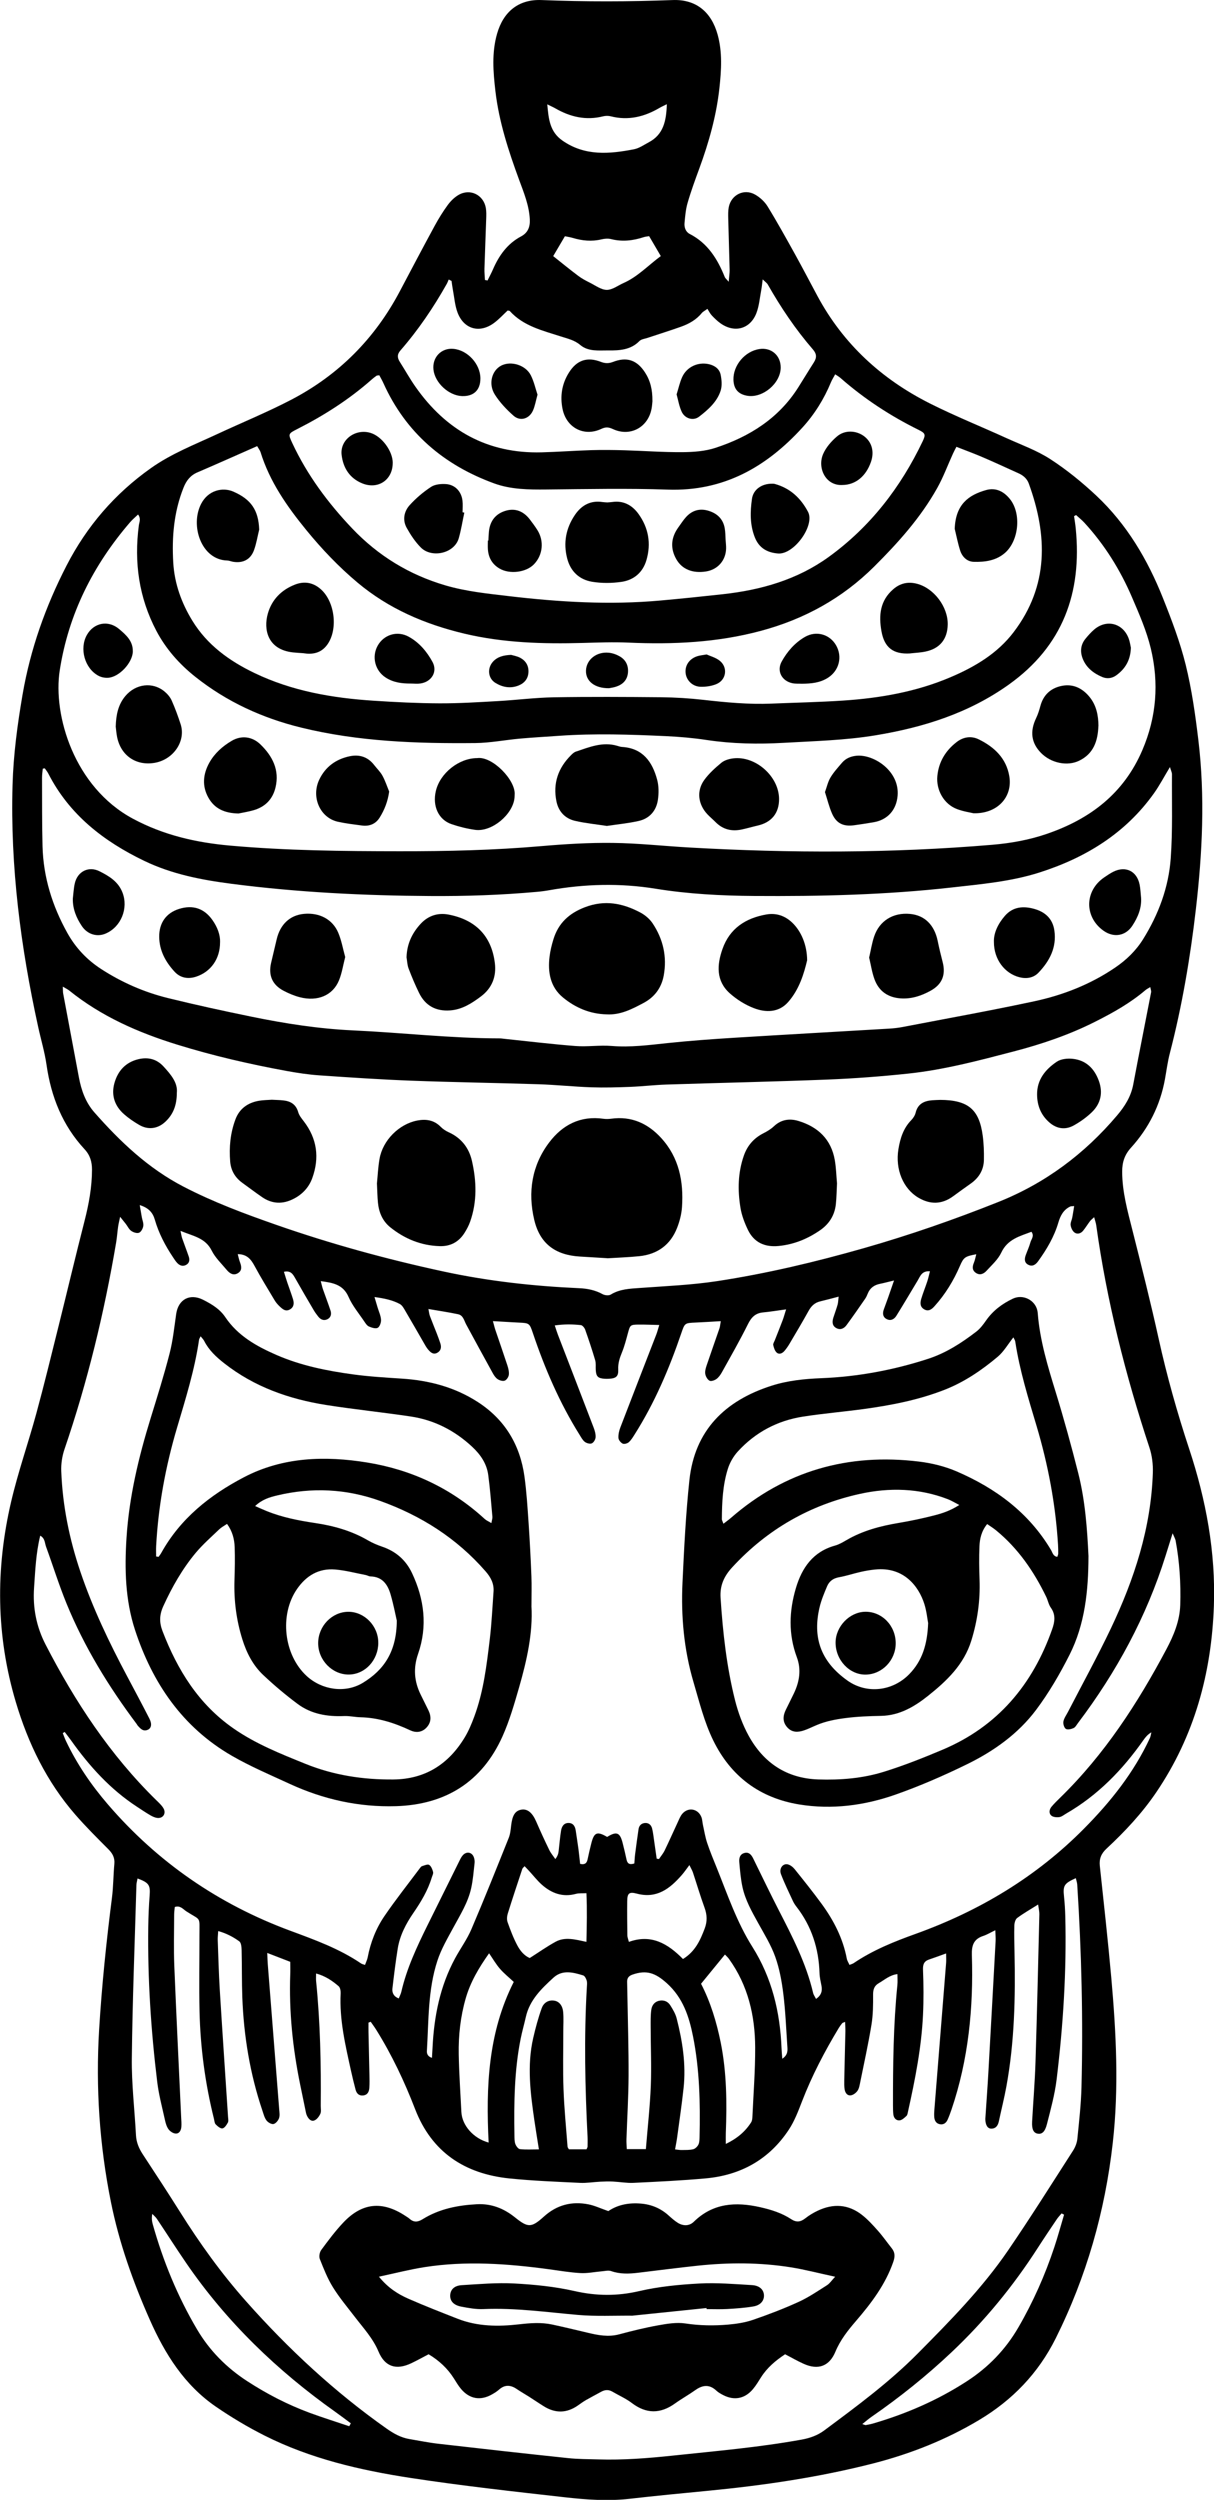 <?xml version="1.0" encoding="UTF-8"?>
<svg id="Layer_1" data-name="Layer 1" xmlns="http://www.w3.org/2000/svg" viewBox="0 0 408.42 840.98">
  <path d="M164.04,94.32c.61-1.25,1.28-2.47,1.83-3.75,2.02-4.65,4.84-8.6,9.43-11.04,2.33-1.24,3.07-3.22,2.94-5.75-.24-4.7-2.01-8.98-3.6-13.29-3.56-9.71-6.77-19.5-7.97-29.83-.75-6.45-1.27-12.91.55-19.29,2.11-7.43,7.24-11.66,14.96-11.35,14.72.59,29.41.56,44.12,0,7.87-.3,13.01,4,15.12,11.6,1.65,5.95,1.26,11.98.61,17.99-1.01,9.33-3.55,18.3-6.77,27.09-1.4,3.81-2.8,7.63-3.93,11.53-.64,2.18-.83,4.52-1.04,6.8-.13,1.48.38,2.97,1.76,3.68,6.06,3.12,9.35,8.44,11.78,14.49.14.36.5.62,1.32,1.59.15-1.8.34-2.92.32-4.03-.13-5.71-.34-11.41-.47-17.12-.03-1.31-.07-2.66.17-3.93.81-4.18,5.12-6.35,8.83-4.27,1.65.93,3.24,2.38,4.23,3.99,3.27,5.32,6.29,10.8,9.33,16.27,2.55,4.61,4.98,9.29,7.47,13.92,8.67,16.1,21.54,27.9,37.73,36.06,8.42,4.24,17.2,7.77,25.79,11.68,4.99,2.27,10.26,4.15,14.82,7.11,5.49,3.56,10.66,7.77,15.44,12.25,10.27,9.63,17.29,21.54,22.45,34.51,2.92,7.33,5.75,14.77,7.64,22.41,2.04,8.29,3.24,16.82,4.26,25.31,2.28,18.96,1.36,37.92-.83,56.85-1.89,16.38-4.64,32.6-8.78,48.57-.74,2.86-1.11,5.82-1.64,8.73-1.6,8.76-5.46,16.43-11.42,23-2.14,2.36-2.97,4.87-2.96,8.04,0,6.8,1.81,13.22,3.45,19.72,3.06,12.13,6.13,24.26,8.82,36.48,2.77,12.56,6.25,24.91,10.28,37.11,5.66,17.13,8.93,34.69,8.3,52.76-.78,22.6-6.54,43.78-19.37,62.71-4.76,7.03-10.54,13.2-16.74,18.97-1.79,1.66-2.51,3.39-2.26,5.8,1.34,12.55,2.74,25.1,3.86,37.67,1.64,18.5,2.59,37,.49,55.56-2.6,23.04-8.84,44.95-19.19,65.71-5.86,11.75-14.54,20.76-25.76,27.47-11.11,6.64-23,11.36-35.52,14.58-18.35,4.71-37.02,7.43-55.84,9.25-8.74.84-17.49,1.68-26.22,2.68-7.27.83-14.52.31-21.7-.5-17.35-1.95-34.72-3.87-51.97-6.51-16.96-2.59-33.69-6.47-49.16-14.26-5.66-2.85-11.16-6.14-16.39-9.73-10.57-7.26-17.13-17.73-22.22-29.24-5.66-12.78-10.32-25.89-13.08-39.62-3.85-19.16-5.14-38.49-3.96-57.99.9-14.8,2.42-29.54,4.3-44.24.49-3.8.47-7.67.82-11.49.19-2.06-.59-3.51-2.01-4.93-3.79-3.81-7.61-7.6-11.13-11.65-9.6-11.04-15.84-23.89-20-37.83-6.66-22.32-6.85-44.84-1.6-67.38,2.34-10.03,5.78-19.79,8.49-29.74,2.65-9.74,5.03-19.55,7.47-29.34,2.94-11.82,5.74-23.67,8.76-35.47,1.45-5.67,2.49-11.34,2.5-17.21,0-2.66-.63-4.85-2.5-6.87-7.42-8-11.25-17.63-12.79-28.35-.62-4.33-1.9-8.56-2.83-12.85-5.87-26.79-9.39-53.85-8.61-81.34.29-10.21,1.64-20.32,3.37-30.41,2.63-15.29,7.74-29.69,14.81-43.42,6.79-13.19,16.18-24.13,28.37-32.76,6.9-4.89,14.64-7.88,22.18-11.39,8.35-3.89,16.91-7.39,25.07-11.64,15.91-8.3,28.07-20.52,36.47-36.43,3.89-7.37,7.78-14.75,11.76-22.08,1.31-2.41,2.76-4.75,4.37-6.96.95-1.3,2.18-2.53,3.55-3.35,3.9-2.35,8.5-.15,9.28,4.34.2,1.18.16,2.41.12,3.61-.18,5.6-.42,11.19-.59,16.79-.04,1.27.11,2.54.17,3.82l.93.18ZM122.81,660.99c.33-.92.72-1.68.88-2.49.96-5.03,2.8-9.76,5.66-13.94,3.77-5.52,7.93-10.76,11.93-16.12.19-.26.44-.58.72-.66.8-.23,1.87-.74,2.38-.42.68.44,1.1,1.51,1.32,2.38.14.56-.26,1.26-.45,1.88-1.31,4.37-3.64,8.21-6.19,11.93-2.51,3.66-4.54,7.55-5.25,11.96-.71,4.44-1.26,8.91-1.78,13.37-.18,1.5.4,2.75,2.12,3.42.32-.82.69-1.49.86-2.21,1.81-7.87,5.21-15.12,8.76-22.31,3.64-7.37,7.29-14.73,10.95-22.09.29-.58.62-1.19,1.06-1.65,1.26-1.32,3.04-.94,3.65.79.21.6.31,1.31.23,1.94-.32,2.83-.53,5.69-1.15,8.46-1.06,4.77-3.65,8.9-5.95,13.14-1.98,3.66-4.13,7.32-5.41,11.24-3.22,9.82-2.91,20.14-3.53,30.32-.06.92.25,1.89,1.7,2.35.08-1.33.15-2.39.2-3.46.51-10.53,2.52-20.69,7.6-30.06,1.78-3.28,4.01-6.34,5.47-9.75,4.35-10.18,8.45-20.47,12.57-30.75.52-1.3.65-2.78.81-4.19.4-3.41,1.36-4.95,3.46-5.29,2.05-.33,3.67,1.04,4.95,3.98,1.4,3.22,2.86,6.41,4.4,9.57.53,1.1,1.36,2.06,2.05,3.08.8-1.03,1.01-1.84,1.11-2.67.28-2.29.44-4.59.81-6.87.22-1.35.89-2.61,2.5-2.61,1.6,0,2.24,1.14,2.45,2.59.3,2.06.63,4.12.91,6.19.22,1.7.38,3.4.56,4.99,1.77.39,2.29-.41,2.54-1.66.35-1.72.77-3.42,1.19-5.13.95-3.85,1.96-4.27,5.36-2.28,3.19-1.97,4.32-1.53,5.23,2.09.45,1.81.9,3.62,1.28,5.45.27,1.32.88,1.96,2.64,1.39.08-.93.12-1.99.25-3.04.36-2.83.75-5.66,1.16-8.48.18-1.23.94-2.01,2.18-2.1,1.28-.09,2.1.7,2.39,1.86.34,1.38.48,2.8.69,4.21.29,1.98.57,3.96.85,5.94.26.04.52.08.77.12.64-.96,1.41-1.86,1.91-2.89,1.53-3.16,2.94-6.37,4.43-9.55.46-.98.86-2.07,1.57-2.86,2.01-2.26,5.28-1.61,6.37,1.22.31.8.31,1.72.5,2.57.45,2.03.77,4.1,1.42,6.06.97,2.91,2.16,5.75,3.31,8.6,3.6,8.96,6.71,18.14,11.9,26.37,6.58,10.43,9.33,21.92,9.82,34.08.04,1.04.14,2.07.25,3.58,2.01-1.34,1.79-2.91,1.69-4.36-.39-5.8-.62-11.63-1.33-17.4-.52-4.22-1.29-8.51-2.71-12.49-1.42-3.99-3.71-7.69-5.78-11.43-2.13-3.85-4.3-7.69-5.25-12.02-.61-2.77-.83-5.63-1.09-8.47-.12-1.36.25-2.72,1.86-3.08,1.44-.32,2.21.67,2.79,1.8.25.49.48.99.72,1.48,2.62,5.31,5.17,10.65,7.88,15.92,4.62,8.99,9.26,17.95,11.59,27.9.15.66.6,1.25.99,2.03,1.79-1.25,2.17-2.69,1.82-4.47-.27-1.4-.61-2.81-.65-4.22-.25-8.25-2.65-15.74-7.74-22.31-.47-.6-.9-1.26-1.22-1.95-1.38-2.98-2.83-5.94-4-9-.73-1.9.61-3.72,2.28-3.32.86.2,1.75.91,2.33,1.63,3.09,3.85,6.18,7.71,9.09,11.69,4.05,5.55,7.14,11.57,8.44,18.41.13.69.56,1.32.9,2.09.61-.25,1.05-.35,1.39-.58,6.42-4.35,13.54-7.23,20.79-9.83,21.49-7.72,40.64-19.17,56.76-35.47,8.94-9.03,16.76-18.85,22.14-30.46.27-.58.32-1.27.48-1.9-1.23.71-1.97,1.62-2.65,2.58-7.01,10-15.35,18.6-26.02,24.76-.76.44-1.5,1.07-2.31,1.18-.88.12-2.08.02-2.68-.51-.9-.79-.69-2.07.08-2.99.91-1.09,1.94-2.09,2.95-3.08,14.85-14.49,25.99-31.65,35.66-49.84,2.48-4.66,4.52-9.56,4.69-14.96.22-7.26-.23-14.49-1.56-21.64-.11-.59-.45-1.13-1.01-2.46-.94,3.01-1.65,5.27-2.36,7.54-6.43,20.54-16.53,39.16-29.47,56.29-.46.61-.87,1.42-1.49,1.7-.78.36-2.03.65-2.6.27-.59-.4-.97-1.7-.82-2.49.22-1.14,1-2.17,1.55-3.24,4.83-9.35,9.91-18.58,14.43-28.08,7.87-16.57,13.52-33.83,14.11-52.38.09-2.79-.26-5.74-1.13-8.38-8.08-24.44-14.36-49.3-17.91-74.82-.11-.8-.4-1.58-.71-2.75-.68.65-1.11.96-1.41,1.36-.79,1.05-1.47,2.18-2.3,3.2-.78.96-1.98,1.3-2.93.58-.67-.51-1.14-1.56-1.27-2.44-.12-.8.38-1.69.54-2.54.24-1.24.42-2.49.65-3.9-.74.08-1.09.04-1.36.17-2.26,1.1-3.29,3.09-3.96,5.38-1.41,4.8-3.92,9.03-6.83,13.05-.86,1.19-1.98,1.88-3.38,1.1-1.29-.71-1.2-1.98-.76-3.2.52-1.44,1.18-2.85,1.58-4.32.29-1.06,1.39-2.09.34-3.53-3.96,1.51-8.04,2.49-10.15,7.01-1.08,2.3-3.18,4.16-4.95,6.1-.91,1-2.17,1.65-3.54.76-1.36-.88-1.29-2.12-.71-3.49.35-.84.5-1.76.79-2.82-3.78.72-4.23.99-5.5,3.92-2.15,4.98-4.93,9.55-8.57,13.58-.87.96-1.96,1.9-3.46,1.03-1.44-.83-1.38-2.2-1-3.49.59-1.99,1.39-3.92,2.04-5.9.35-1.08.59-2.19.9-3.41-2.78-.2-3.27,1.7-4.15,3.15-2.37,3.94-4.71,7.91-7.14,11.82-.77,1.23-1.99,1.85-3.39,1.05-1.24-.71-1.28-1.94-.84-3.19.48-1.34.98-2.68,1.46-4.02.6-1.7,1.18-3.41,1.98-5.72-2,.48-3.33.85-4.68,1.12-1.98.39-3.42,1.4-4.17,3.31-.24.61-.52,1.22-.89,1.76-2.06,2.97-4.11,5.94-6.25,8.85-.84,1.13-2.08,1.74-3.47.96-1.4-.79-1.38-2.13-.96-3.48.46-1.46,1.01-2.9,1.43-4.37.21-.76.21-1.57.35-2.71-2.38.62-4.28,1.14-6.19,1.59-1.85.44-3.01,1.56-3.92,3.21-2.07,3.74-4.26,7.41-6.44,11.1-.5.84-1.07,1.66-1.71,2.4-.71.81-1.76,1.28-2.61.49-.62-.59-.93-1.61-1.13-2.5-.11-.45.3-1.03.5-1.54.88-2.25,1.79-4.48,2.64-6.74.4-1.05.69-2.15,1.19-3.73-3.01.41-5.37.81-7.75,1.03-2.6.24-3.95,1.65-5.09,3.95-2.73,5.49-5.78,10.82-8.76,16.18-.47.85-1.08,1.72-1.85,2.28-.62.45-1.79.85-2.32.56-.7-.39-1.29-1.43-1.43-2.28-.15-.91.16-1.96.47-2.88,1.4-4.16,2.88-8.28,4.3-12.43.23-.67.26-1.4.45-2.44-3.04.17-5.75.35-8.46.47-3.67.16-3.65.15-4.84,3.64-4.05,11.87-8.94,23.36-15.68,34-.58.92-1.16,1.9-1.96,2.61-.48.43-1.55.72-2.06.48-.66-.32-1.39-1.22-1.43-1.92-.07-1.16.22-2.41.64-3.51,4-10.44,8.07-20.86,12.1-31.29.34-.87.56-1.78,1-3.19-2.65-.06-4.81-.16-6.96-.14-2.79.03-2.85.17-3.57,2.81-.6,2.22-1.17,4.47-2.04,6.59-.76,1.86-1.34,3.63-1.24,5.7.11,2.35-.74,3.03-3.19,3.13-.44.02-.88.03-1.32,0-2.29-.13-2.92-.74-3.05-2.96-.07-1.09.11-2.25-.19-3.27-1.02-3.46-2.17-6.89-3.37-10.29-.22-.62-.91-1.47-1.45-1.53-2.79-.3-5.6-.35-8.78.11.45,1.34.72,2.25,1.06,3.13,4.02,10.44,8.06,20.87,12.05,31.32.38,1.01.7,2.14.63,3.19-.05.73-.65,1.76-1.28,2.03-.62.27-1.75-.04-2.34-.49-.75-.57-1.23-1.52-1.75-2.35-6.73-10.75-11.71-22.31-15.75-34.3-1.09-3.24-1.21-3.33-4.63-3.48-1.54-.07-3.07-.17-4.6-.26-1.26-.07-2.51-.15-4.2-.24.38,1.36.56,2.18.83,2.97,1.33,3.95,2.71,7.88,4.01,11.84.34,1.03.63,2.16.52,3.21-.07.73-.71,1.72-1.35,1.99-.62.27-1.7-.03-2.35-.44-.7-.44-1.25-1.23-1.67-1.99-3.02-5.46-5.99-10.95-8.97-16.43-.72-1.32-1-3.11-2.74-3.47-3.17-.67-6.39-1.14-9.98-1.76.24,1.17.29,1.81.51,2.38.73,1.95,1.53,3.88,2.29,5.82.43,1.13.86,2.26,1.23,3.41.41,1.28.18,2.46-1.07,3.13-1.37.74-2.3-.21-3.09-1.14-.56-.66-.98-1.45-1.42-2.21-2.03-3.51-4.03-7.04-6.09-10.53-.55-.93-1.11-2.07-1.98-2.54-2.48-1.34-5.24-1.89-8.52-2.35.44,1.49.74,2.51,1.05,3.53.41,1.37,1.06,2.72,1.15,4.1.06.92-.42,2.34-1.11,2.73-.71.39-2.03-.05-2.95-.44-.64-.27-1.13-1.03-1.55-1.66-1.83-2.73-4.01-5.31-5.31-8.28-1.82-4.18-5.19-4.77-9.36-5.33.31,1.17.48,1.99.75,2.76.83,2.38,1.74,4.74,2.53,7.13.37,1.13.18,2.27-.94,2.88-1.24.67-2.35.23-3.19-.84-.54-.69-1.07-1.4-1.51-2.15-2.11-3.59-4.22-7.18-6.26-10.8-.78-1.38-1.52-2.6-3.77-2.12.42,1.35.76,2.48,1.13,3.59.63,1.87,1.34,3.72,1.92,5.6.41,1.33.38,2.66-1.02,3.47-1.48.86-2.51-.12-3.47-1.02-.63-.6-1.23-1.28-1.67-2.02-2.3-3.85-4.66-7.67-6.78-11.61-1.21-2.26-2.59-3.92-5.65-3.95.28,1.05.44,1.89.74,2.67.55,1.44.81,2.89-.75,3.78-1.52.87-2.76-.02-3.72-1.17-1.74-2.1-3.83-4.06-5.02-6.45-2.17-4.36-6.27-4.88-10.51-6.66.28,1.28.36,1.9.56,2.48.72,2.07,1.52,4.11,2.23,6.19.38,1.14.21,2.23-.97,2.82-1.13.57-2.16.14-2.96-.73-.52-.56-.93-1.22-1.36-1.86-2.64-3.94-4.82-8.1-6.14-12.68-.68-2.36-2.08-3.96-5.07-4.89.28,1.66.49,2.9.71,4.13.18.97.63,1.97.49,2.89-.13.85-.72,2-1.42,2.28-.7.29-1.92-.11-2.63-.61-.77-.53-1.21-1.53-1.81-2.32-.5-.65-1.02-1.29-1.94-2.43-.32,1.54-.55,2.45-.68,3.38-.25,1.74-.36,3.5-.65,5.23-4,23.64-9.62,46.87-17.38,69.57-.8,2.34-1.19,4.96-1.09,7.42.44,11.59,2.73,22.85,6.45,33.85,4.13,12.21,9.68,23.77,15.71,35.12,2.52,4.75,5.06,9.48,7.5,14.27.92,1.81.65,3.2-.55,3.73-1.54.69-2.46-.37-3.36-1.36-.15-.16-.23-.38-.36-.55-9.44-12.6-17.64-25.94-23.61-40.54-2.57-6.28-4.58-12.79-6.91-19.17-.44-1.21-.32-2.8-1.95-3.68-1.44,5.93-1.67,11.73-2.07,17.52-.47,6.76.78,13.11,3.87,19.11,9.91,19.22,21.69,37.12,37.23,52.34.86.84,1.79,1.68,2.4,2.69,1.04,1.73-.07,3.51-2.01,3.3-.84-.09-1.68-.49-2.43-.93-1.51-.88-2.96-1.87-4.43-2.83-8.97-5.85-16-13.63-22.15-22.28-.7-.99-1.46-1.94-2.19-2.9-.21.14-.42.28-.63.42.35.87.66,1.76,1.06,2.61,3.7,7.79,8.51,14.84,14.12,21.36,16.75,19.47,37.23,33.56,61.31,42.48,8.24,3.05,16.51,6.03,23.86,11.02.33.23.78.3,1.43.53ZM318.35,657.13c-2.25.81-3.97,1.46-5.72,2.04-1.73.57-2.18,1.61-2.11,3.48.2,5.04.24,10.1,0,15.14-.51,11-2.65,21.78-5.03,32.5-.12.53-.19,1.2-.54,1.53-.67.63-1.49,1.41-2.31,1.49-1.2.11-1.98-.84-2.11-2.08-.1-.98-.1-1.97-.11-2.96-.01-13.51.12-27.01,1.48-40.47.12-1.17.02-2.36.02-3.7-2.61.31-4.32,1.94-6.27,3.05-1.5.86-1.93,2.08-1.92,3.83.02,3.39,0,6.83-.55,10.17-1.06,6.49-2.49,12.93-3.79,19.38-.2.96-.36,2.03-.89,2.8-.49.71-1.4,1.43-2.22,1.55-1.28.19-1.95-.87-2.13-2.04-.15-.97-.14-1.97-.12-2.95.11-5.49.26-10.98.38-16.47.02-1.03-.06-2.06-.1-3.25-.6.27-.85.31-.97.45-.41.51-.81,1.04-1.15,1.6-4.77,7.91-9.04,16.06-12.37,24.7-1.26,3.27-2.53,6.63-4.44,9.52-6.58,9.98-16.12,15.31-27.93,16.38-8.09.74-16.22,1.12-24.34,1.51-2.28.11-4.58-.33-6.87-.44-1.41-.07-2.83-.03-4.24.04-2.3.11-4.6.51-6.88.4-7.9-.38-15.82-.68-23.68-1.48-15.09-1.54-26.19-8.81-31.8-23.36-3.56-9.24-7.78-18.15-13.01-26.56-.59-.96-1.27-1.86-1.91-2.79-.25.09-.5.18-.75.28,0,1.04-.02,2.09,0,3.13.1,4.83.22,9.66.32,14.49.03,1.43.06,2.86-.03,4.28-.08,1.27-.55,2.41-2.03,2.6-1.46.19-2.27-.67-2.61-1.97-.56-2.12-1.08-4.25-1.55-6.39-1.88-8.58-3.92-17.13-3.46-26.03.04-.8-.17-1.93-.71-2.38-2.13-1.82-4.45-3.42-7.56-4.26,0,1.02-.06,1.76,0,2.48,1.41,14.01,1.7,28.05,1.57,42.11,0,.88.2,1.87-.13,2.6-.41.89-1.16,1.92-2.01,2.25-1.17.45-2.02-.58-2.51-1.62-.28-.58-.38-1.25-.51-1.89-.59-2.79-1.15-5.59-1.73-8.38-2.53-12.31-3.82-24.72-3.37-37.3.05-1.3,0-2.6,0-4.17-2.39-.93-4.79-1.85-7.74-2.99.08,1.7.09,2.75.18,3.79,1.28,16.31,2.58,32.62,3.85,48.92.08.98.25,2.06-.08,2.93-.3.8-1.14,1.8-1.87,1.92-.73.12-1.87-.57-2.36-1.24-.69-.94-.98-2.19-1.37-3.33-4.17-12.37-6.26-25.11-6.74-38.12-.19-5.26-.1-10.54-.23-15.8-.02-1.02-.14-2.5-.79-2.97-2.06-1.49-4.34-2.7-7.09-3.46-.07,1.26-.19,2.12-.16,2.98.21,5.6.35,11.2.69,16.78.88,14.25,1.85,28.49,2.78,42.73.04.65.22,1.43-.06,1.94-.43.79-1.12,1.86-1.82,1.96-.69.1-1.66-.73-2.28-1.37-.4-.42-.42-1.22-.58-1.86-2.95-11.87-4.57-23.94-4.85-36.15-.19-8.56-.02-17.13-.03-25.69,0-6.47.62-4.69-4.42-7.96-1.08-.7-2.06-2.09-3.88-1.45-.07.89-.21,1.75-.21,2.61-.01,5.71-.18,11.43.05,17.13.69,17,1.53,34,2.31,51,.05,1.09.16,2.2.06,3.28-.11,1.16-.69,2.3-1.98,2.19-.82-.07-1.8-.73-2.31-1.41-.63-.85-.97-1.98-1.2-3.04-.94-4.29-2.09-8.55-2.62-12.89-2.11-17.35-3.25-34.76-3.02-52.25.05-3.51.2-7.03.47-10.53.26-3.42-.23-4.28-4.07-5.69-.13.74-.36,1.46-.38,2.17-.56,19.42-1.33,38.85-1.55,58.27-.1,8.65.94,17.31,1.4,25.96.13,2.4,1,4.43,2.29,6.4,4.22,6.42,8.42,12.85,12.51,19.35,6.66,10.61,13.93,20.74,22.28,30.14,14.19,15.99,29.74,30.44,47.23,42.77,2.37,1.67,4.82,3.05,7.7,3.53,3.25.54,6.49,1.21,9.76,1.58,14.51,1.67,29.03,3.29,43.56,4.82,3.38.36,6.8.34,10.2.44,8.36.26,16.68-.39,24.99-1.27,14.53-1.54,29.09-2.79,43.48-5.4,2.75-.5,5.3-1.41,7.55-3.08,10.92-8.12,21.87-16.19,31.48-25.9,10.82-10.92,21.62-21.88,30.33-34.61,7.55-11.04,14.67-22.38,21.9-33.63.74-1.16,1.3-2.59,1.44-3.95.58-5.79,1.24-11.58,1.39-17.39.57-22.73.02-45.45-1.43-68.15-.05-.71-.31-1.41-.48-2.16-3.97,1.8-4.36,2.5-3.96,6.24.23,2.18.36,4.38.42,6.57.46,18.37-.7,36.66-2.91,54.88-.62,5.09-2,10.11-3.27,15.09-.68,2.66-1.71,3.41-3.1,3.18-1.39-.23-2.02-1.47-1.88-4.04.37-6.69.93-13.37,1.14-20.06.52-16.57.89-33.14,1.3-49.71.02-.91-.22-1.82-.41-3.28-2.7,1.7-4.98,2.98-7.06,4.54-.63.47-.93,1.69-.95,2.57-.09,2.96,0,5.93.06,8.89.33,15.17,0,30.31-2.75,45.29-.71,3.88-1.68,7.72-2.5,11.58-.3,1.42-.95,2.51-2.54,2.53-1.28.02-2.01-1.24-2.03-3.24,0-.22.02-.44.04-.66.33-5.04.71-10.08.99-15.12.83-14.69,1.63-29.38,2.43-44.06.06-1.04-.05-2.08-.1-3.67-1.68.81-2.8,1.5-4.01,1.9-3.26,1.06-3.99,3.15-3.88,6.51.56,17.67-1.13,35.09-6.86,51.96-.39,1.14-.81,2.28-1.3,3.38-.49,1.09-1.37,1.76-2.62,1.51-1.26-.25-1.78-1.23-1.87-2.4-.07-.87-.02-1.76.05-2.63,1.31-16.42,2.63-32.83,3.94-49.24.07-.85,0-1.71,0-3.23ZM21.13,331.94c.06,1.22.02,1.76.12,2.28,1.75,9.39,3.52,18.77,5.28,28.15.82,4.38,2.25,8.48,5.26,11.89,8.68,9.85,18.07,18.77,29.91,24.92,10.09,5.24,20.68,9.18,31.34,12.9,18.36,6.41,37.09,11.54,56.11,15.65,15.09,3.26,30.33,4.94,45.71,5.63,2.79.12,5.41.65,7.89,2.02.73.4,2.06.53,2.71.13,3.06-1.88,6.41-1.98,9.83-2.23,8.65-.63,17.35-.99,25.91-2.29,16.73-2.55,33.16-6.46,49.46-11.11,15.34-4.38,30.34-9.6,45.14-15.5,15.84-6.31,29.06-16.19,40.04-29.17,2.58-3.05,4.65-6.32,5.41-10.37,1.94-10.35,4.02-20.68,6.01-31.02.09-.46-.14-.97-.27-1.76-.72.45-1.21.67-1.6,1-5.14,4.38-10.96,7.64-16.96,10.66-8.77,4.43-18.01,7.55-27.48,10.02-11.69,3.05-23.39,6.16-35.43,7.43-9.06.96-18.16,1.65-27.26,2.01-18,.71-36,1.09-54,1.67-4.06.13-8.1.62-12.16.78-4.38.17-8.78.3-13.15.15-5.92-.2-11.83-.84-17.76-1.03-14.27-.46-28.55-.66-42.81-1.2-10.31-.39-20.62-1.08-30.92-1.79-3.72-.26-7.43-.82-11.1-1.49-12.43-2.28-24.73-5.12-36.8-8.86-13.08-4.05-25.5-9.5-36.27-18.19-.48-.39-1.07-.65-2.16-1.31ZM15.03,258.48c-.21.03-.43.06-.64.1-.09,1.02-.26,2.05-.25,3.07.03,7.68-.02,15.36.17,23.04.27,10.41,3.29,20.07,8.34,29.15,2.78,4.99,6.55,9.01,11.35,12.13,6.98,4.53,14.51,7.82,22.55,9.8,9.27,2.28,18.61,4.31,27.96,6.23,11.3,2.32,22.66,4.09,34.23,4.63,16.45.76,32.84,2.67,49.33,2.69.55,0,1.09.09,1.64.15,7.97.83,15.93,1.8,23.92,2.42,4.03.31,8.13-.35,12.16-.02,6.31.52,12.48-.3,18.71-.96,7.53-.79,15.09-1.34,22.65-1.81,17.31-1.07,34.63-2.03,51.95-3.06,1.53-.09,3.07-.26,4.58-.55,14.77-2.84,29.57-5.5,44.28-8.65,9.7-2.08,18.91-5.69,27.21-11.34,3.78-2.57,6.98-5.67,9.4-9.55,5.19-8.33,8.58-17.42,9.29-27.16.68-9.39.35-18.86.42-28.3,0-.65-.35-1.31-.68-2.45-1.98,3.28-3.5,6.19-5.39,8.85-9.63,13.51-23.02,21.69-38.56,26.64-9.58,3.05-19.58,3.91-29.5,5.03-22.08,2.48-44.26,3.01-66.46,2.85-11.09-.08-22.17-.66-33.15-2.44-11.93-1.93-23.85-1.61-35.73.5-1.4.25-2.82.44-4.24.56-11.93,1.08-23.88,1.48-35.87,1.4-22.32-.14-44.57-1.24-66.71-4.1-10.16-1.31-20.16-3.24-29.49-7.74-13.67-6.59-25.18-15.53-32.25-29.36-.32-.63-.79-1.18-1.19-1.76ZM362.04,173.25c-.23.13-.47.26-.7.4.19,1.36.43,2.72.56,4.09,2.16,21.65-4.31,39.56-22.5,52.55-13.47,9.62-28.71,14.41-44.82,17.07-10.22,1.69-20.55,1.94-30.85,2.53-8.68.49-17.33.35-25.97-.95-4.55-.69-9.17-1.09-13.77-1.3-11.96-.55-23.92-.95-35.89-.11-4.38.31-8.76.55-13.13.94-5.03.45-10.04,1.45-15.07,1.5-19.69.19-39.32-.48-58.58-5.2-13.08-3.21-25.06-8.69-35.63-17.1-5.39-4.29-9.87-9.35-13.09-15.46-5.87-11.17-7.53-23.04-5.89-35.46.15-1.1.8-2.27-.26-3.67-1,.96-1.92,1.71-2.68,2.6-12.44,14.45-20.72,30.85-23.67,49.83-2.35,15.09,4.86,39.3,24.6,49.9,10.3,5.54,21.27,8.04,32.75,9.06,18.95,1.69,37.96,1.88,56.96,1.9,15.93.02,31.84-.35,47.73-1.73,7.98-.69,16.01-1.18,24.01-1.08,8.55.1,17.09,1.05,25.64,1.54,34.04,1.94,68.07,1.96,102.06-.91,6.24-.53,12.41-1.63,18.37-3.68,14.55-5.01,25.85-13.56,32.1-28.17,4.78-11.16,5.62-22.57,2.85-34.15-1.42-5.93-3.92-11.64-6.34-17.27-3.96-9.23-9.23-17.69-16.06-25.12-.84-.91-1.83-1.69-2.75-2.53ZM86.54,150.07c-6.87,3.03-13.46,5.98-20.1,8.83-2.41,1.03-3.76,2.79-4.7,5.16-3.24,8.14-3.96,16.62-3.45,25.24.42,7.04,2.75,13.51,6.42,19.51,5,8.17,12.42,13.52,20.86,17.58,12.68,6.11,26.29,8.44,40.18,9.34,7.34.48,14.7.85,22.06.88,6.58.03,13.16-.39,19.73-.76,6.24-.35,12.47-1.16,18.71-1.27,12.07-.21,24.15-.14,36.22-.02,4.71.05,9.44.34,14.12.87,7.65.87,15.29,1.59,23,1.27,8.01-.33,16.03-.49,24.03-1.02,12.45-.82,24.66-2.95,36.21-7.88,8.16-3.48,15.74-7.97,21.2-15.16,11.83-15.57,11.43-32.51,5.08-49.98-.59-1.62-1.84-2.71-3.39-3.41-4-1.81-7.98-3.66-12.01-5.39-2.89-1.25-5.86-2.33-8.95-3.55-.48.94-.84,1.59-1.14,2.26-1.77,3.88-3.25,7.93-5.33,11.63-5.57,9.95-13.12,18.36-21.16,26.37-10.76,10.71-23.52,17.73-38.2,21.67-14.63,3.92-29.51,4.61-44.45,3.94-5.16-.23-10.22-.03-15.35.11-13.4.37-26.78,0-39.96-3.14-13.24-3.16-25.41-8.37-35.9-17.17-6.33-5.31-12.01-11.28-17.22-17.66-6.48-7.94-12.32-16.28-15.4-26.23-.15-.5-.51-.93-1.13-2ZM127.61,126.25c-.54.08-.79.05-.95.16-.54.38-1.06.78-1.55,1.21-7.61,6.73-16.09,12.15-25.13,16.73-3.05,1.55-3.08,1.63-1.64,4.72,5.02,10.75,11.99,20.12,20.14,28.7,8.76,9.21,19.2,15.59,31.37,19.16,6.99,2.05,14.2,2.77,21.4,3.62,16.94,1.99,33.9,3.01,50.94,1.47,7-.63,13.99-1.35,20.97-2.12,12.85-1.41,25.06-4.88,35.64-12.54,13.98-10.12,24.22-23.41,31.62-38.93,1.07-2.25.88-2.7-1.4-3.83-9.49-4.69-18.28-10.44-26.24-17.43-.47-.42-1.04-.73-1.8-1.25-.54,1.01-1.07,1.82-1.43,2.69-2.33,5.63-5.52,10.76-9.61,15.24-12.14,13.31-26.55,21.51-45.31,20.86-13.59-.47-27.21-.18-40.82-.04-5.97.06-11.94,0-17.57-2.05-16.93-6.18-29.72-17.05-37.23-33.68-.43-.96-.97-1.88-1.41-2.71ZM151.91,94.51c-.32-.16-.64-.32-.95-.48-.22.49-.4,1.01-.66,1.48-4.48,7.96-9.58,15.49-15.59,22.39-1.15,1.32-1.06,2.5-.19,3.86,1.77,2.78,3.37,5.67,5.26,8.36,10.31,14.7,24.24,22.53,42.44,22.05,5.6-.15,11.18-.57,16.78-.74,3.73-.11,7.47-.06,11.2.05,6.47.19,12.95.68,19.42.63,3.7-.03,7.57-.3,11.05-1.44,11.43-3.74,21.27-9.89,27.88-20.34,1.76-2.78,3.45-5.6,5.23-8.37,1.02-1.59,1.04-2.87-.3-4.41-5.84-6.74-10.79-14.11-15.19-21.86-.28-.49-.82-.84-1.7-1.71-.21,1.61-.3,2.65-.5,3.68-.49,2.58-.69,5.27-1.62,7.68-2.08,5.38-7.38,6.78-12.09,3.42-1.06-.76-2.02-1.69-2.92-2.65-.59-.63-.97-1.45-1.47-2.21-1.02.74-1.54.98-1.87,1.38-1.86,2.31-4.35,3.69-7.06,4.65-3.71,1.32-7.48,2.49-11.22,3.74-.93.31-2.11.43-2.73,1.07-2.92,3-6.75,3.19-10.42,3.15-3.2-.04-6.74.48-9.5-1.85-1.94-1.64-4.26-2.12-6.55-2.87-6.12-1.98-12.53-3.45-17.13-8.53-.12-.13-.4-.11-.72-.18-1.47,1.36-2.88,2.92-4.53,4.15-4.81,3.6-10.12,2.22-12.29-3.37-.93-2.41-1.11-5.11-1.6-7.69-.19-1.01-.31-2.04-.46-3.05ZM227.1,723.08c.93.09,1.56.22,2.19.21,1.32-.03,2.67.04,3.93-.27.69-.17,1.43-.91,1.75-1.58.36-.75.36-1.71.38-2.58.25-11.31.03-22.61-2.19-33.76-1.34-6.74-3.39-13.03-8.81-17.92-3.81-3.43-6.8-4.58-11.59-2.9-1.22.43-1.8,1.15-1.78,2.41.04,1.65.07,3.29.1,4.94.15,8.89.43,17.77.39,26.66-.03,7.13-.48,14.25-.71,21.38-.04,1.14.08,2.29.11,3.31h6.42c.59-7.32,1.38-14.29,1.66-21.29.26-6.57-.04-13.15-.05-19.73,0-1.97-.06-3.96.22-5.9.2-1.43,1.06-2.67,2.68-3,1.57-.32,2.9.25,3.71,1.55.87,1.38,1.74,2.85,2.14,4.4,1.97,7.69,3.18,15.5,2.32,23.46-.6,5.56-1.42,11.1-2.17,16.64-.17,1.26-.44,2.51-.69,3.97ZM181.3,723.05c-.53-3.39-1.06-6.5-1.51-9.63-1.34-9.25-2.53-18.51-.41-27.8.78-3.4,1.69-6.79,2.87-10.07.6-1.67,2.1-2.83,4.18-2.52,1.61.23,2.82,1.56,3.03,3.82.2,2.17.04,4.38.05,6.57,0,6.46-.17,12.93.07,19.39.23,6.46.87,12.9,1.36,19.35.02.29.28.56.45.88h5.93c.2-.48.35-.67.35-.87.02-1.09.05-2.19,0-3.28-.84-16.77-1.21-33.54-.24-50.32.04-.76.16-1.58-.05-2.29-.19-.66-.65-1.58-1.19-1.74-3.4-1.04-6.98-1.99-9.99.76-4.04,3.7-8.02,7.52-9.29,13.21-.55,2.46-1.26,4.89-1.75,7.36-2.14,10.72-2.26,21.57-2.09,32.44.02.98-.02,2.03.3,2.93.25.71.97,1.69,1.57,1.75,2.02.22,4.07.08,6.37.08ZM357.99,745.04c-.28-.14-.57-.28-.85-.43-.53.64-1.12,1.24-1.59,1.93-2.14,3.18-4.29,6.37-6.37,9.6-8.28,12.89-17.92,24.66-29.06,35.17-8.38,7.91-17.36,15.12-26.85,21.68-1.02.7-1.95,1.52-3.17,2.49.77.23.98.37,1.17.34.86-.16,1.73-.32,2.57-.57,11.13-3.26,21.66-7.84,31.41-14.16,7.23-4.68,13.05-10.69,17.36-18.14,4.97-8.57,8.97-17.58,12.09-26.98,1.2-3.61,2.19-7.29,3.28-10.94ZM117.5,816.19c.17-.32.35-.65.52-.97-1.73-1.28-3.44-2.59-5.19-3.83-19.58-13.88-36.63-30.29-50.23-50.15-3.34-4.88-6.52-9.87-9.81-14.79-.42-.63-1.04-1.12-1.56-1.68-.26,1.39-.13,2.46.16,3.49,3.49,12.41,8.34,24.26,14.91,35.38,4.21,7.12,9.87,12.84,16.79,17.35,6.64,4.33,13.66,7.95,21.09,10.7,4.4,1.62,8.88,3.02,13.32,4.52ZM164.39,720.78c-.93-18.74-.21-36.92,8.45-54.05-1.65-1.55-3.29-2.85-4.64-4.41-1.31-1.51-2.33-3.28-3.66-5.22-3.5,4.95-6.3,9.73-7.86,15.16-1.77,6.16-2.47,12.49-2.35,18.86.12,6.46.57,12.92.89,19.38.22,4.47,4.01,8.87,9.17,10.28ZM235.85,667.35c3.21,6.21,5.23,12.91,6.62,19.79,2.02,10.06,2.1,20.25,1.71,30.46-.04,1.02,0,2.05,0,3.64,3.88-1.88,6.54-4.17,8.51-7.25.33-.52.42-1.25.44-1.9.35-7.77.96-15.55.93-23.32-.04-10.71-2.41-20.87-8.81-29.77-.41-.57-.96-1.05-1.36-1.48-2.69,3.29-5.23,6.39-8.04,9.83ZM178.21,658.7c3.02-1.92,5.77-3.87,8.71-5.48,3.16-1.73,6.59-.77,10.37.04.12-5.64.25-10.82,0-16.38-1.43.08-2.53-.04-3.53.23-4.48,1.22-8.24-.2-11.52-3.13-1.54-1.38-2.82-3.04-4.23-4.57-.48-.53-.98-1.04-1.53-1.61-.38.44-.68.65-.77.93-1.65,5-3.32,9.99-4.88,15.01-.28.89-.37,2.03-.07,2.88.95,2.67,1.96,5.35,3.29,7.85.95,1.79,2.32,3.44,4.14,4.22ZM229.77,659.03c4.17-2.57,5.82-6.35,7.31-10.27.9-2.37.82-4.62-.06-7.01-1.42-3.91-2.6-7.91-3.91-11.86-.23-.68-.62-1.3-1.18-2.46-1.04,1.37-1.75,2.43-2.58,3.37-4,4.57-8.41,8.02-15.12,6.23-2.61-.7-3.18-.09-3.22,2.53-.05,3.84,0,7.68.05,11.52,0,.61.27,1.21.51,2.19,7.49-2.72,13.09.55,18.2,5.76ZM186.12,86.17c2.96,2.35,5.65,4.56,8.44,6.65,1.21.91,2.58,1.63,3.94,2.31,1.85.92,3.76,2.38,5.64,2.39,1.88,0,3.77-1.49,5.66-2.32,4.77-2.12,8.26-5.93,12.51-9.05-1.41-2.41-2.66-4.55-3.93-6.71-.73.13-1.28.17-1.78.33-3.61,1.19-7.23,1.62-10.99.67-1.01-.26-2.2-.17-3.24.08-3.31.8-6.51.47-9.72-.49-.81-.24-1.66-.36-2.6-.56-1.29,2.19-2.49,4.23-3.94,6.69ZM224.36,35.04c-1.21.61-1.87.9-2.5,1.27-5.1,2.99-10.48,4.32-16.37,2.82-.81-.21-1.76-.2-2.57,0-5.76,1.45-11.05.23-16.08-2.67-.71-.41-1.47-.73-2.72-1.35.45,5.03.86,9.25,5.15,12.22,7.56,5.23,15.73,4.49,24,2.89,1.76-.34,3.38-1.49,5.01-2.36,4.92-2.61,5.89-7.16,6.06-12.83Z" style="fill: #000; stroke-width: 0px;"/>
  <path d="M366.19,523.58c-.03,11.55-1.17,22.82-6.38,33.13-3.25,6.43-6.93,12.76-11.25,18.52-6,8-14.14,13.81-23.06,18.19-7.86,3.86-15.94,7.38-24.19,10.29-10.46,3.68-21.45,5.13-32.46,3.32-13.17-2.16-22.96-9.39-28.89-21.52-3.06-6.25-4.68-12.97-6.64-19.6-3.24-10.97-4.24-22.2-3.71-33.54.54-11.49,1.1-23,2.32-34.43,1.79-16.77,11.95-26.72,27.54-31.74,5.48-1.77,11.15-2.34,16.88-2.57,12.26-.49,24.2-2.72,35.86-6.5,6.03-1.96,11.29-5.35,16.26-9.18,1.27-.98,2.31-2.35,3.24-3.69,2.33-3.35,5.44-5.68,9.07-7.39,3.32-1.57,7.41.42,8.21,3.99.07.32.11.65.14.98.72,9.15,3.38,17.84,6.06,26.56,2.77,9.01,5.27,18.12,7.58,27.26,2.32,9.19,2.99,18.62,3.43,27.92ZM332.1,512.71c-1.94,2.4-2.49,4.96-2.59,7.56-.15,3.72-.1,7.46.04,11.19.25,6.99-.71,13.79-2.77,20.45-2.49,8.06-8.23,13.54-14.57,18.59-4.65,3.7-9.65,6.61-15.75,6.73-4.04.08-8.04.22-12.08.75-3.31.43-6.48,1.03-9.54,2.31-1.42.59-2.79,1.29-4.24,1.79-2.07.72-4.13.84-5.76-1-1.6-1.8-1.48-3.8-.5-5.83.9-1.88,1.87-3.72,2.76-5.61,1.86-3.91,2.53-7.97.98-12.13-2.88-7.74-2.62-15.51-.32-23.27,2.04-6.87,5.79-12.26,13.18-14.3,1.35-.37,2.62-1.13,3.85-1.84,5.4-3.15,11.29-4.72,17.41-5.75,4.11-.69,8.2-1.55,12.23-2.59,2.69-.69,5.37-1.59,8.3-3.47-1.6-.82-2.69-1.5-3.86-1.95-9.64-3.73-19.67-3.96-29.51-1.8-16.81,3.69-31.22,11.91-42.99,24.68-2.83,3.07-4.22,6.2-3.95,10.31.76,11.63,2.03,23.19,4.88,34.5,1.04,4.11,2.55,8.22,4.59,11.93,5.02,9.09,12.76,14.3,23.37,14.66,7.51.25,15-.36,22.16-2.6,6.69-2.08,13.24-4.68,19.7-7.41,18.52-7.82,30.3-21.86,36.88-40.59.87-2.48,1.21-4.83-.48-7.19-.74-1.04-.97-2.44-1.54-3.62-4.15-8.58-9.45-16.3-16.89-22.4-.9-.74-1.91-1.35-2.99-2.11ZM243.36,512.62c1.03-.81,1.81-1.36,2.53-1.98,18.21-15.86,39.44-21.84,63.23-18.96,4.31.52,8.71,1.59,12.69,3.3,13.16,5.67,24.33,13.9,31.8,26.49.49.83.69,2.1,2.09,2.27.14-.45.3-.75.31-1.05.01-.99,0-1.97-.06-2.96-.82-13.64-3.33-26.95-7.23-40.05-2.79-9.34-5.69-18.67-7.16-28.36-.07-.46-.38-.88-.63-1.42-1.86,2.35-3.25,4.82-5.27,6.52-5.38,4.52-11.2,8.49-17.79,11.08-8.73,3.43-17.89,5.22-27.14,6.49-6.85.94-13.75,1.51-20.57,2.57-8.62,1.34-16.02,5.27-21.92,11.71-1.5,1.64-2.72,3.77-3.38,5.89-1.72,5.48-1.97,11.21-2.01,16.92,0,.3.2.6.53,1.52ZM312.26,546.06c-.29-1.52-.53-4.06-1.28-6.44-1.9-6.02-6.96-12.59-16.52-11.63-1.63.16-3.26.44-4.86.8-2.46.55-4.86,1.37-7.34,1.81-1.95.34-3.28,1.34-4,3.03-.98,2.31-1.97,4.67-2.54,7.1-2.29,9.76.05,18.02,9.42,24.65,6.51,4.6,15.18,3.54,20.75-2.17,4.37-4.48,6.09-10.02,6.36-17.13Z" style="fill: #000; stroke-width: 0px;"/>
  <path d="M178.79,540.25c.53,9.07-1.53,18.28-4.15,27.38-1.61,5.58-3.22,11.22-5.59,16.5-6.88,15.34-19.19,22.97-35.82,23.48-12.48.38-24.44-2.27-35.78-7.51-6.57-3.03-13.27-5.87-19.51-9.48-16.58-9.59-26.68-24.46-32.52-42.3-3.28-10.02-3.53-20.48-2.86-30.97.88-13.79,4.06-27.09,8.11-40.23,2.23-7.23,4.5-14.46,6.38-21.78,1.12-4.34,1.58-8.85,2.22-13.29.71-4.95,4.6-7.04,9.06-4.79,2.88,1.45,5.64,3.12,7.45,5.82,4.24,6.32,10.58,9.84,17.23,12.74,8.2,3.58,16.96,5.34,25.79,6.54,5.43.74,10.92,1.06,16.4,1.42,9.15.59,17.77,2.85,25.53,7.86,9.15,5.91,14.25,14.44,15.72,25.12.7,5.1,1.02,10.26,1.37,15.39.41,6.02.72,12.04.96,18.06.13,3.18.02,6.36.02,10.05ZM85.85,506.66c1.56.68,2.71,1.22,3.89,1.69,5.23,2.11,10.73,3.18,16.27,4.01,6.24.93,12.22,2.6,17.73,5.8,1.51.88,3.14,1.58,4.79,2.14,4.62,1.56,8.01,4.5,10.08,8.89,4.15,8.79,5.27,17.9,2.05,27.18-1.67,4.81-1.32,9.24.85,13.68.87,1.77,1.76,3.54,2.62,5.31,1,2.06.99,4.05-.63,5.8-1.56,1.68-3.61,1.81-5.47.94-5.33-2.5-10.8-4.26-16.73-4.4-1.84-.04-3.68-.48-5.51-.41-5.65.24-11.04-.64-15.63-4.05-4.03-3-7.9-6.26-11.56-9.71-3.49-3.28-5.65-7.48-7.08-12.08-2.01-6.46-2.85-13.05-2.64-19.81.12-3.73.2-7.47.07-11.19-.1-2.71-.77-5.33-2.57-7.8-1.06.72-1.95,1.17-2.63,1.83-2.68,2.58-5.51,5.05-7.89,7.89-4.51,5.41-7.96,11.48-10.91,17.93-1.4,3.06-1.35,5.62-.26,8.46,5.02,13.03,12.08,24.51,23.86,32.7,7.48,5.21,15.82,8.51,24.16,11.89,9.5,3.85,19.44,5.38,29.64,5.28,10.73-.1,18.6-5.18,24.03-14.21,1.29-2.15,2.27-4.51,3.15-6.87,3.13-8.41,4.18-17.26,5.24-26.08.64-5.33.88-10.71,1.27-16.06.19-2.68-.93-4.8-2.69-6.81-9.68-11.11-21.66-18.72-35.46-23.68-11.39-4.09-22.95-4.64-34.67-1.84-2.49.59-5.02,1.33-7.37,3.55ZM52.51,523.62c.28.04.57.08.85.11.3-.44.65-.86.9-1.33,6.43-11.57,16.34-19.44,27.78-25.43,13.12-6.87,27.32-7.27,41.5-4.97,14.92,2.42,28.28,8.66,39.53,19,.57.52,1.33.82,2.25,1.38.17-1.03.38-1.57.34-2.09-.43-4.7-.77-9.4-1.4-14.07-.51-3.84-2.59-6.89-5.43-9.53-5.88-5.47-12.74-8.98-20.65-10.17-9.45-1.41-18.96-2.38-28.39-3.86-12.53-1.98-24.24-6.09-34.37-14.05-2.72-2.13-5.16-4.41-6.74-7.53-.26-.51-.71-.93-1.19-1.54-.26.57-.48.85-.52,1.15-1.47,10.15-4.54,19.9-7.43,29.68-3.85,13.01-6.29,26.25-7.01,39.8-.06,1.14,0,2.29,0,3.43ZM133.49,545.18c-.41-1.79-1.08-5.33-2.08-8.78-.96-3.33-2.76-5.99-6.77-6.08-.53-.01-1.04-.35-1.57-.46-3.43-.66-6.85-1.58-10.32-1.87-5.5-.46-9.71,2.07-12.81,6.54-5.99,8.66-4.51,22.15,3.22,29.28,5.12,4.72,12.99,5.91,18.92,2.3,7.06-4.29,11.37-10.48,11.41-20.93Z" style="fill: #000; stroke-width: 0px;"/>
  <path d="M204.62,743.86c3.2-2.21,7.01-2.9,11.06-2.55,3.51.3,6.58,1.59,9.21,3.95.98.88,1.97,1.77,3.07,2.47,1.83,1.17,3.93,1.18,5.46-.32,6.47-6.33,14.14-6.75,22.38-4.88,3.68.83,7.23,1.95,10.38,4.02,1.77,1.16,3.15.95,4.74-.29,1.28-1.01,2.72-1.87,4.2-2.57,5.21-2.47,10.27-2.18,14.86,1.41,1.97,1.54,3.68,3.43,5.35,5.31,1.67,1.88,3.12,3.96,4.68,5.93,1.14,1.43,1.12,2.81.51,4.58-2.65,7.62-7.37,13.86-12.55,19.88-2.71,3.15-5.28,6.39-6.92,10.34-2.05,4.93-5.84,6.26-10.71,4.05-2.08-.94-4.08-2.09-6.21-3.2-3.23,2.13-6.03,4.5-8.08,7.72-.88,1.39-1.73,2.82-2.78,4.06-2.74,3.23-6.34,3.87-10.06,1.91-.77-.41-1.57-.85-2.2-1.44-2.33-2.19-4.61-1.94-7.07-.2-2.23,1.58-4.64,2.92-6.87,4.52-4.92,3.52-9.66,3.52-14.53-.18-1.98-1.51-4.34-2.53-6.5-3.8-1.26-.74-2.49-.68-3.74,0-1.72.95-3.47,1.85-5.18,2.83-.95.55-1.83,1.2-2.73,1.83-3.74,2.6-7.55,2.66-11.41.27-1.68-1.04-3.3-2.16-4.97-3.22-1.39-.88-2.82-1.69-4.18-2.61-2.06-1.4-4-1.53-5.96.22-.73.65-1.59,1.17-2.45,1.65-3.84,2.13-7.46,1.49-10.31-1.88-.91-1.08-1.64-2.32-2.4-3.53-2.15-3.4-5-6.04-8.52-8.15-2,1.04-3.9,2.11-5.87,3.04-5.06,2.39-8.84,1.16-10.98-3.94-1.87-4.46-5.07-7.89-7.93-11.62-2.53-3.3-5.23-6.51-7.41-10.03-1.83-2.95-3.12-6.25-4.41-9.5-.33-.84-.07-2.29.49-3.04,2.34-3.17,4.71-6.36,7.41-9.21,6.36-6.74,13.17-7.36,20.94-2.22.46.3.94.58,1.35.94,1.46,1.31,2.83,1.13,4.45.12,5.56-3.45,11.77-4.67,18.21-5.01,4.87-.26,9.05,1.41,12.77,4.39,4.4,3.53,5.52,3.61,9.8-.26,4.34-3.92,9.34-5.19,14.95-4.09,2.11.41,4.11,1.38,6.67,2.26ZM127.49,765.9c3.04,3.76,6.37,5.86,9.97,7.44,5.42,2.38,10.94,4.52,16.45,6.69,6.71,2.64,13.72,2.69,20.73,1.89,3.74-.43,7.43-.72,11.13.07,3.97.85,7.91,1.8,11.86,2.74,3.54.85,7.03,1.54,10.7.55,4.34-1.16,8.71-2.24,13.13-3.03,3-.54,6.18-1.06,9.13-.62,4.83.73,9.61.8,14.41.38,2.81-.25,5.69-.69,8.34-1.6,5.18-1.78,10.32-3.75,15.3-6.02,3.36-1.53,6.47-3.65,9.6-5.64.92-.58,1.56-1.6,2.72-2.84-5.4-1.16-10.06-2.39-14.79-3.15-10.46-1.68-20.99-1.68-31.52-.56-6.65.71-13.29,1.57-19.94,2.37-3.07.37-6.09.5-9.11-.56-.94-.33-2.12,0-3.18.08-2.38.2-4.78.72-7.14.59-3.61-.2-7.19-.83-10.78-1.31-13.86-1.86-27.75-2.86-41.66-.69-4.95.77-9.82,2.04-15.36,3.21Z" style="fill: #000; stroke-width: 0px;"/>
  <path d="M204.3,423.27c-3.13-.19-6.19-.38-9.25-.56-8.25-.5-13.45-4.35-15.33-12.39-2.17-9.26-.83-18.19,5-25.94,4.51-5.99,10.55-9.12,18.32-8.01.86.12,1.76.08,2.62-.03,6.79-.92,12.29,1.59,16.77,6.48,6.03,6.59,7.59,14.66,7.01,23.25-.16,2.36-.78,4.78-1.65,7-2.24,5.72-6.61,8.89-12.7,9.52-3.6.37-7.22.48-10.78.71Z" style="fill: #000; stroke-width: 0px;"/>
  <path d="M281.59,398.09c-.13,2.43-.14,4.74-.39,7.03-.4,3.69-2.21,6.6-5.28,8.73-4.23,2.93-8.84,4.81-14,5.31-4.65.45-8.27-1.19-10.31-5.44-1.12-2.34-2.09-4.87-2.5-7.42-.97-5.9-.87-11.82,1.15-17.56,1.17-3.35,3.34-5.86,6.55-7.49,1.26-.64,2.52-1.39,3.54-2.35,2.44-2.31,5.31-2.7,8.27-1.8,6.61,2,11.05,6.22,12.24,13.24.44,2.59.5,5.24.73,7.74Z" style="fill: #000; stroke-width: 0px;"/>
  <path d="M126.81,398.12c.25-2.42.37-5.39.88-8.3,1.09-6.21,6.53-11.67,12.66-12.86,2.94-.57,5.66-.19,7.91,2.11.75.76,1.72,1.39,2.7,1.83,4.22,1.92,6.8,5.22,7.81,9.62,1.56,6.84,1.78,13.71-.6,20.45-.47,1.33-1.15,2.61-1.91,3.81-1.91,3.03-4.73,4.54-8.31,4.43-6.26-.18-11.78-2.43-16.63-6.32-2.63-2.11-3.85-5.03-4.17-8.31-.19-1.96-.21-3.94-.34-6.46Z" style="fill: #000; stroke-width: 0px;"/>
  <path d="M91.46,369.96c1.4.08,2.61.09,3.8.22,2.49.26,4.31,1.31,5.06,3.94.31,1.1,1.11,2.1,1.84,3.04,4.54,5.88,5.38,12.33,2.88,19.21-1.12,3.07-3.29,5.4-6.25,6.92-3.63,1.87-7.18,1.77-10.57-.54-2.26-1.54-4.43-3.21-6.65-4.8-2.46-1.77-3.88-4.16-4.13-7.16-.4-4.86.05-9.65,1.77-14.23,1.34-3.59,4.13-5.58,7.85-6.24,1.5-.26,3.05-.26,4.39-.36Z" style="fill: #000; stroke-width: 0px;"/>
  <path d="M316.21,370.01c9.51.03,13.22,3.21,14.4,12.02.36,2.7.45,5.46.4,8.19-.06,3.39-1.7,6.04-4.49,7.99-1.97,1.38-3.91,2.8-5.86,4.22-3.79,2.77-7.7,2.84-11.68.49-5.13-3.02-7.84-9.53-6.73-16.32.59-3.6,1.64-7.03,4.31-9.76.66-.68,1.26-1.6,1.48-2.5.72-2.99,2.82-3.98,5.55-4.2,1.09-.09,2.19-.1,2.63-.12Z" style="fill: #000; stroke-width: 0px;"/>
  <path d="M348.9,368.25c-.06-5.04,2.79-8.48,6.61-11.07,1.39-.94,3.59-1.18,5.35-.99,4.47.46,7.31,3.26,8.81,7.39,1.46,3.99.67,7.66-2.35,10.58-1.79,1.73-3.89,3.23-6.07,4.44-2.86,1.59-5.76,1.16-8.24-1.02-2.8-2.45-4.08-5.63-4.11-9.33Z" style="fill: #000; stroke-width: 0px;"/>
  <path d="M59.49,367.61c0,4.27-1.26,7.34-3.89,9.78-2.55,2.38-5.77,2.79-8.77,1.04-1.79-1.04-3.54-2.22-5.09-3.59-3.14-2.76-4.37-6.34-3.27-10.39,1.14-4.18,3.8-7.14,8.18-8.15,3.22-.74,6.09-.02,8.38,2.49,2.48,2.71,4.82,5.47,4.46,8.82Z" style="fill: #000; stroke-width: 0px;"/>
  <path d="M204.11,341.24c-5.59-.12-10.52-2.21-14.73-5.69-4.28-3.54-5.14-8.51-4.49-13.77.24-1.95.71-3.89,1.29-5.77,1.65-5.42,5.23-8.76,10.59-10.81,6.66-2.55,12.72-1.37,18.64,1.77,1.59.84,3.15,2.16,4.14,3.64,3.55,5.31,4.9,11.22,3.75,17.55-.75,4.12-3.06,7.26-6.77,9.23-3.88,2.06-7.79,4.12-12.42,3.85Z" style="fill: #000; stroke-width: 0px;"/>
  <path d="M136.77,321.99c.14-4.43,1.87-8.14,4.82-11.29,2.52-2.68,5.74-3.71,9.31-3.03,8.88,1.7,14.44,7.01,15.58,16.3.57,4.59-.96,8.46-4.72,11.27-3.09,2.31-6.31,4.39-10.35,4.67-4.8.34-8.34-1.6-10.44-5.91-1.3-2.66-2.45-5.39-3.5-8.16-.46-1.2-.49-2.57-.71-3.86Z" style="fill: #000; stroke-width: 0px;"/>
  <path d="M271.54,323.05c-1.04,4.38-2.61,9.77-6.39,14.05-3.15,3.57-7.52,3.6-11.58,2.03-2.9-1.12-5.72-2.89-8.05-4.97-4.66-4.17-4.35-9.55-2.46-14.91,2.43-6.92,7.78-10.39,14.73-11.61,3.32-.59,6.3.41,8.77,2.78,2.95,2.83,4.95,7.41,4.98,12.64Z" style="fill: #000; stroke-width: 0px;"/>
  <path d="M292.4,322.14c.57-2.45.92-4.85,1.69-7.11,1.79-5.3,6.41-8.11,12.07-7.58,4.94.46,8.22,3.72,9.32,9.16.48,2.36,1.05,4.7,1.65,7.03,1.12,4.32-.18,7.54-4.11,9.68-3.12,1.71-6.42,2.8-10.07,2.54-4.27-.31-7.28-2.44-8.74-6.4-.86-2.33-1.22-4.85-1.81-7.33Z" style="fill: #000; stroke-width: 0px;"/>
  <path d="M116.14,321.94c-.71,2.76-1.1,5.4-2.07,7.8-2.06,5.1-7.19,7.28-13.18,5.74-1.89-.49-3.75-1.27-5.48-2.18-3.81-2-5.17-5.19-4.21-9.36.62-2.67,1.26-5.33,1.89-7.99,1.19-5.03,4.47-8.08,9.18-8.52,5.17-.48,9.62,1.8,11.54,6.38,1.09,2.59,1.57,5.42,2.32,8.12Z" style="fill: #000; stroke-width: 0px;"/>
  <path d="M334.38,316.91c-.13-2.96,1.33-6.09,3.69-8.81,2.72-3.13,6.29-3.37,9.95-2.32,3.62,1.03,6.14,3.3,6.7,7.26.81,5.7-1.6,10.26-5.36,14.19-1.68,1.75-4.03,2.13-6.43,1.51-4.92-1.26-8.56-5.99-8.55-11.82Z" style="fill: #000; stroke-width: 0px;"/>
  <path d="M74.03,316.96c.03,5.63-3.14,9.99-8.05,11.6-2.75.9-5.33.42-7.25-1.67-3.02-3.28-5.12-7.07-5.17-11.72-.05-4.68,2.32-8.03,6.67-9.4,4.68-1.47,8.47-.17,11.22,3.72,1.7,2.4,2.67,5,2.59,7.46Z" style="fill: #000; stroke-width: 0px;"/>
  <path d="M24.5,302.33c.21-1.73.28-3.5.67-5.19.93-4.01,4.67-5.87,8.32-4.03,3.22,1.62,6.3,3.47,7.72,7.16,2.03,5.27-.44,11.5-5.61,13.77-2.87,1.26-6.14.36-8.06-2.49-1.85-2.75-3.1-5.77-3.04-9.21Z" style="fill: #000; stroke-width: 0px;"/>
  <path d="M383.88,301.86c.26,3.57-1.05,6.7-2.93,9.56-2.3,3.51-6.32,4.11-9.72,1.67-6.49-4.64-6.38-13.4.24-17.92.99-.67,1.98-1.36,3.05-1.9,4.16-2.09,7.98-.23,8.88,4.34.28,1.39.32,2.82.47,4.23Z" style="fill: #000; stroke-width: 0px;"/>
  <path d="M204.16,277.85c-3.62-.56-7.24-.9-10.74-1.72-3.36-.78-5.54-3.18-6.22-6.55-1.23-6.04.57-11.24,4.93-15.56.46-.46.99-.96,1.58-1.16,4.53-1.51,9.02-3.43,13.98-1.95.52.16,1.06.34,1.6.37,6.96.43,10.18,5,11.79,11.01.58,2.15.58,4.6.25,6.82-.55,3.65-2.81,6.25-6.47,7.07-3.51.79-7.12,1.13-10.7,1.67Z" style="fill: #000; stroke-width: 0px;"/>
  <path d="M262.1,268.79c.02,4.72-2.5,7.85-7.13,8.92-1.82.42-3.61.95-5.43,1.34-3.34.71-6.31.03-8.78-2.46-.92-.93-1.95-1.77-2.84-2.73-3.08-3.33-3.63-7.81-1-11.46,1.58-2.18,3.66-4.06,5.75-5.79,1.03-.85,2.56-1.3,3.93-1.48,7.57-.97,15.47,6.05,15.5,13.66Z" style="fill: #000; stroke-width: 0px;"/>
  <path d="M160.56,255.03c5.08-.71,13.01,7.47,12.58,12.32-.03.33,0,.66-.04.99-.5,5.65-7.66,11.62-13.25,10.83-2.7-.38-5.4-1.04-7.98-1.93-4.36-1.5-6.42-6.08-5.25-11.1,1.4-6.04,7.75-11.1,13.94-11.11Z" style="fill: #000; stroke-width: 0px;"/>
  <path d="M80.28,273.67c-4.83-.09-8.09-1.69-10.11-5.22-2.27-3.97-1.89-8.04.29-11.93,1.76-3.13,4.41-5.48,7.46-7.28,3.3-1.96,6.95-1.48,9.71,1.2,4.07,3.96,6.46,8.61,5.06,14.48-.95,3.96-3.49,6.53-7.39,7.65-1.89.54-3.84.84-5.02,1.09Z" style="fill: #000; stroke-width: 0px;"/>
  <path d="M327.5,273.59c-1.16-.28-3.47-.61-5.6-1.43-4.33-1.66-7.01-6.34-6.55-11.13.46-4.74,2.76-8.51,6.48-11.39,2.25-1.75,4.92-2.16,7.46-.91,5.22,2.58,9.25,6.34,10.27,12.41,1.16,6.92-3.93,12.66-12.07,12.45Z" style="fill: #000; stroke-width: 0px;"/>
  <path d="M38.93,244.5c.11-4.09.85-7.48,3.22-10.32,3.47-4.17,9.2-4.88,13.2-1.55.98.82,1.91,1.89,2.42,3.05,1.15,2.59,2.13,5.27,3,7.96,1.84,5.7-2.45,11.95-8.82,13-6.24,1.03-11.32-2.49-12.56-8.73-.25-1.29-.35-2.6-.45-3.41Z" style="fill: #000; stroke-width: 0px;"/>
  <path d="M369.53,244.22c-.18,5.07-1.63,9.37-6.53,11.72-3.96,1.9-9.39.77-12.74-2.61-3.32-3.35-3.84-7.26-1.68-11.75.61-1.27,1.04-2.64,1.41-4.01,1-3.79,3.49-6.09,7.23-6.84,3.79-.75,6.9.77,9.3,3.69,2.35,2.86,3,6.27,3.03,9.8Z" style="fill: #000; stroke-width: 0px;"/>
  <path d="M277.53,266.49c.64-1.75,1-3.5,1.87-4.94,1.05-1.77,2.48-3.32,3.83-4.91,1.26-1.49,2.96-2.21,4.89-2.4,5.82-.57,14.57,5.13,13.86,13.45-.41,4.79-3.36,8.13-8.12,8.93-2.16.36-4.32.71-6.48,1-3.66.5-6-.61-7.46-3.93-1-2.27-1.57-4.72-2.38-7.21Z" style="fill: #000; stroke-width: 0px;"/>
  <path d="M130.93,266.27c-.46,3.34-1.58,6.18-3.22,8.8-1.35,2.15-3.46,2.97-5.95,2.64-2.71-.36-5.43-.68-8.09-1.27-5.98-1.32-9.06-8.28-6.27-14.15,2.06-4.34,5.63-6.93,10.29-7.89,3.25-.67,6.07.23,8.17,2.94.94,1.21,2.09,2.3,2.81,3.62.92,1.67,1.52,3.53,2.25,5.31Z" style="fill: #000; stroke-width: 0px;"/>
  <path d="M44.69,219.17c-.11,3.82-4.64,8.68-8.41,8.85-1.04.05-2.23-.19-3.15-.68-4.64-2.48-6.48-9.13-3.91-13.72,2.33-4.16,7.19-5.11,10.86-2,2.34,1.98,4.69,4.04,4.6,7.54Z" style="fill: #000; stroke-width: 0px;"/>
  <path d="M380.46,217.86c-.13,4.29-1.94,7.16-4.92,9.33-1.41,1.03-3.11,1.24-4.7.57-2.89-1.22-5.33-3.07-6.55-6.08-.96-2.37-.79-4.74.89-6.8.9-1.1,1.85-2.17,2.92-3.09,4.2-3.6,9.72-2.15,11.63,3.04.41,1.11.56,2.32.72,3.02Z" style="fill: #000; stroke-width: 0px;"/>
  <path d="M306.21,219.82c-5.67.35-8.69-1.92-9.67-7.5-.94-5.31-.49-10.25,3.98-14.11,2.39-2.06,5.03-2.59,7.96-1.83,5.74,1.48,10.48,7.81,10.36,13.74-.1,4.88-2.62,8.04-7.42,9.06-1.7.37-3.47.43-5.21.63Z" style="fill: #000; stroke-width: 0px;"/>
  <path d="M102.16,219.75c-1.45-.11-2.54-.16-3.63-.28-8.6-.97-9.91-7.8-8.43-13.03,1.33-4.71,4.55-7.97,9.06-9.75,3.17-1.25,6.18-.8,8.85,1.61,4.71,4.26,5.76,13.6,2.03,18.66-2.11,2.85-5.02,3.25-7.88,2.8Z" style="fill: #000; stroke-width: 0px;"/>
  <path d="M87.2,178.16c-.57,2.32-.94,4.72-1.76,6.95-1.17,3.17-3.74,4.44-7.08,3.87-.65-.11-1.28-.41-1.92-.42-8.71-.22-12.58-11.78-8.75-19.11,2.37-4.53,7.2-5.65,10.83-4.06,5.87,2.57,8.45,6.15,8.68,12.78Z" style="fill: #000; stroke-width: 0px;"/>
  <path d="M321.19,177.93c.27-8.24,4.67-11.42,10.56-13.07,3.31-.93,6.04.51,8.09,3.12,3.83,4.89,2.93,14-1.8,18.07-3,2.58-6.75,3.07-10.49,2.95-2.22-.07-3.85-1.68-4.53-3.8-.76-2.37-1.23-4.84-1.82-7.26Z" style="fill: #000; stroke-width: 0px;"/>
  <path d="M138.18,229.95c-3,.02-5.89-.35-8.48-2.05-3.54-2.32-4.7-6.96-2.65-10.67,2.07-3.74,6.61-5.17,10.48-3.02,3.52,1.95,6.1,5.01,7.98,8.48,1.77,3.27-.29,6.68-4.06,7.24-1.07.16-2.18.02-3.27.02Z" style="fill: #000; stroke-width: 0px;"/>
  <path d="M269.78,230.01c-1.09-.05-2.2.05-3.25-.18-3.54-.77-5.3-4.1-3.55-7.28,1.85-3.36,4.41-6.29,7.76-8.25,3.85-2.26,8.4-.93,10.53,2.77,2.21,3.83,1.06,8.48-2.67,10.9-2.71,1.76-5.72,2.02-8.82,2.04Z" style="fill: #000; stroke-width: 0px;"/>
  <path d="M204.88,231.52c-4.9.05-7.89-2.45-7.74-5.99.15-3.63,3.54-6.35,7.66-5.95,1.26.12,2.58.59,3.68,1.22,2.08,1.19,3.01,3.14,2.78,5.55-.25,2.48-1.78,3.94-4.05,4.67-.93.3-1.92.41-2.32.5Z" style="fill: #000; stroke-width: 0px;"/>
  <path d="M237.72,220.16c1.18.55,3.06,1.02,4.43,2.13,2.79,2.25,2.21,6.42-1.08,7.82-1.65.7-3.62.98-5.43.92-2.78-.1-4.82-2.28-5-4.78-.19-2.59,1.42-4.77,4.16-5.56.73-.21,1.5-.28,2.92-.53Z" style="fill: #000; stroke-width: 0px;"/>
  <path d="M171.98,220.31c.72.22,1.94.41,2.98.95,1.89.98,2.92,2.65,2.83,4.82-.09,2.18-1.3,3.7-3.28,4.51-2.75,1.12-5.45.62-7.86-.87-2.51-1.55-2.79-4.96-.78-7.15,1.51-1.64,3.5-2.16,6.11-2.27Z" style="fill: #000; stroke-width: 0px;"/>
  <path d="M204.31,169.02c.55-.05,1.1-.06,1.64-.14,3.78-.56,6.7,1.05,8.81,3.95,3.42,4.7,4.35,10,2.72,15.59-1.21,4.16-4.25,6.74-8.44,7.33-3.21.46-6.6.49-9.79-.03-4.3-.7-7.28-3.44-8.42-7.79-1.38-5.27-.45-10.24,2.59-14.71,2.17-3.2,5.2-4.95,9.26-4.33.54.08,1.09.09,1.64.13Z" style="fill: #000; stroke-width: 0px;"/>
  <path d="M259.82,162.71c.19.02.53,0,.84.09,5.16,1.42,8.73,4.75,11.18,9.39,2.4,4.55-4.71,14.44-10.09,14.01-3.73-.3-6.41-1.9-7.81-5.43-1.67-4.22-1.58-8.6-.96-12.96.45-3.16,3.3-5.14,6.84-5.09Z" style="fill: #000; stroke-width: 0px;"/>
  <path d="M156.21,172.46c-.61,2.86-1.06,5.77-1.86,8.58-1.47,5.18-9.11,6.8-12.75,3.17-1.9-1.9-3.44-4.24-4.76-6.6-1.49-2.65-.94-5.54.99-7.68,2.1-2.33,4.57-4.41,7.19-6.14,1.32-.87,3.35-1.05,5.02-.94,3.06.2,5.19,2.5,5.55,5.56.15,1.3.03,2.62.03,3.94l.59.1Z" style="fill: #000; stroke-width: 0px;"/>
  <path d="M244.1,181.39c.09,1.42.21,2.3.18,3.17-.11,4.01-2.84,7.08-6.78,7.69-4.44.69-8.02-.7-9.96-4.1-2.11-3.69-1.81-7.33.7-10.78.84-1.15,1.6-2.37,2.55-3.42,2.02-2.23,4.56-3,7.46-2.15,2.96.87,5,2.73,5.56,5.87.25,1.4.23,2.84.29,3.71Z" style="fill: #000; stroke-width: 0px;"/>
  <path d="M164.3,181.85c.06-.99.09-1.97.18-2.95.34-3.72,2.33-6.15,5.79-7.12,3.08-.86,5.86.16,8.03,3.03.86,1.13,1.71,2.28,2.47,3.48,2.35,3.7,1.87,8.41-1.11,11.52-2.66,2.77-8.17,3.46-11.6,1.46-2.48-1.45-3.72-3.65-3.92-6.46-.07-.98-.01-1.97-.01-2.95.06,0,.11,0,.17,0Z" style="fill: #000; stroke-width: 0px;"/>
  <path d="M132.12,155.66c.05,5.71-4.84,9.1-10.18,6.98-4.3-1.71-6.5-5.23-7.01-9.61-.6-5.13,4.68-8.97,9.79-7.38,3.74,1.16,7.38,6.08,7.41,10.02Z" style="fill: #000; stroke-width: 0px;"/>
  <path d="M283.49,163.15c-5.77.38-8.6-5.79-6.55-10.46.97-2.21,2.76-4.25,4.62-5.85,2.64-2.28,6.54-2.07,9.18-.06,2.6,1.98,3.45,5.19,2.28,8.58-1.67,4.86-5.19,7.73-9.52,7.79Z" style="fill: #000; stroke-width: 0px;"/>
  <path d="M219.51,134.85c-.06.53-.11,1.63-.32,2.7-1.2,6.27-7.22,9.48-13,6.79-1.44-.67-2.42-.75-3.91-.05-5.8,2.73-11.74-.39-13.02-6.69-.89-4.37-.22-8.52,2.17-12.3,2.63-4.17,6.13-5.33,10.71-3.57,1.43.55,2.65.58,4.09.02,4.64-1.79,8.03-.64,10.74,3.5,1.79,2.74,2.56,5.78,2.52,9.61Z" style="fill: #000; stroke-width: 0px;"/>
  <path d="M227.62,132.7c.66-2.11,1.07-4.04,1.86-5.81,1.54-3.45,5.31-5.21,9-4.38,1.95.44,3.56,1.59,3.96,3.53.36,1.75.53,3.78-.01,5.43-1.23,3.76-4.21,6.37-7.23,8.7-1.95,1.51-4.77.67-5.85-1.63-.86-1.83-1.18-3.91-1.72-5.85Z" style="fill: #000; stroke-width: 0px;"/>
  <path d="M180.83,132.78c-.58,2.09-.85,3.85-1.56,5.4-1.27,2.77-4.29,3.64-6.52,1.66-2.35-2.08-4.59-4.45-6.26-7.08-2.28-3.59-1.05-8.12,2.14-9.77,3.25-1.68,8.2-.21,9.95,3.26,1.06,2.1,1.57,4.47,2.26,6.54Z" style="fill: #000; stroke-width: 0px;"/>
  <path d="M262.65,123.64c-.02,5.3-6.02,10.37-11.24,9.5-3.04-.51-4.57-2.27-4.66-5.38-.13-4.89,3.91-9.65,8.79-10.35,3.98-.57,7.12,2.19,7.11,6.23Z" style="fill: #000; stroke-width: 0px;"/>
  <path d="M161.62,127.32c0,3.9-2.24,6.06-6.17,5.93-4.46-.15-9.12-4.44-9.62-8.87-.47-4.14,2.59-7.37,6.65-7.03,4.82.4,9.14,5.12,9.14,9.97Z" style="fill: #000; stroke-width: 0px;"/>
  <path d="M301.34,552.81c0,5.69-4.53,10.44-10.07,10.54-5.48.1-10.19-4.91-10.16-10.8.03-5.39,4.69-10.24,9.95-10.34,5.65-.1,10.28,4.67,10.28,10.6Z" style="fill: #000; stroke-width: 0px;"/>
  <path d="M127.27,552.64c-.02,5.85-4.42,10.62-9.88,10.69-5.59.07-10.39-4.84-10.35-10.61.03-5.69,4.61-10.45,10.1-10.5,5.46-.05,10.15,4.77,10.12,10.42Z" style="fill: #000; stroke-width: 0px;"/>
  <path d="M237.66,776.44c-8.18.84-16.37,1.68-24.55,2.53-.11.01-.22.04-.33.04-6.1-.05-12.24.28-18.3-.25-10.6-.92-21.15-2.43-31.84-1.97-2.49.11-5.03-.36-7.5-.83-2.6-.5-3.8-1.95-3.68-3.89.12-1.83,1.35-3.16,3.86-3.32,5.91-.36,11.86-.89,17.75-.57,6.78.37,13.63,1.05,20.23,2.55,7.35,1.67,14.35,1.73,21.72.02,6.59-1.53,13.45-2.19,20.23-2.56,5.89-.32,11.84.19,17.75.54,2.63.16,4,1.63,4.02,3.53.01,1.77-1.2,3.25-3.58,3.65-2.91.49-5.87.69-8.81.86-2.3.13-4.61.03-6.91.03-.01-.12-.02-.24-.03-.36Z" style="fill: #000; stroke-width: 0px;"/>
</svg>